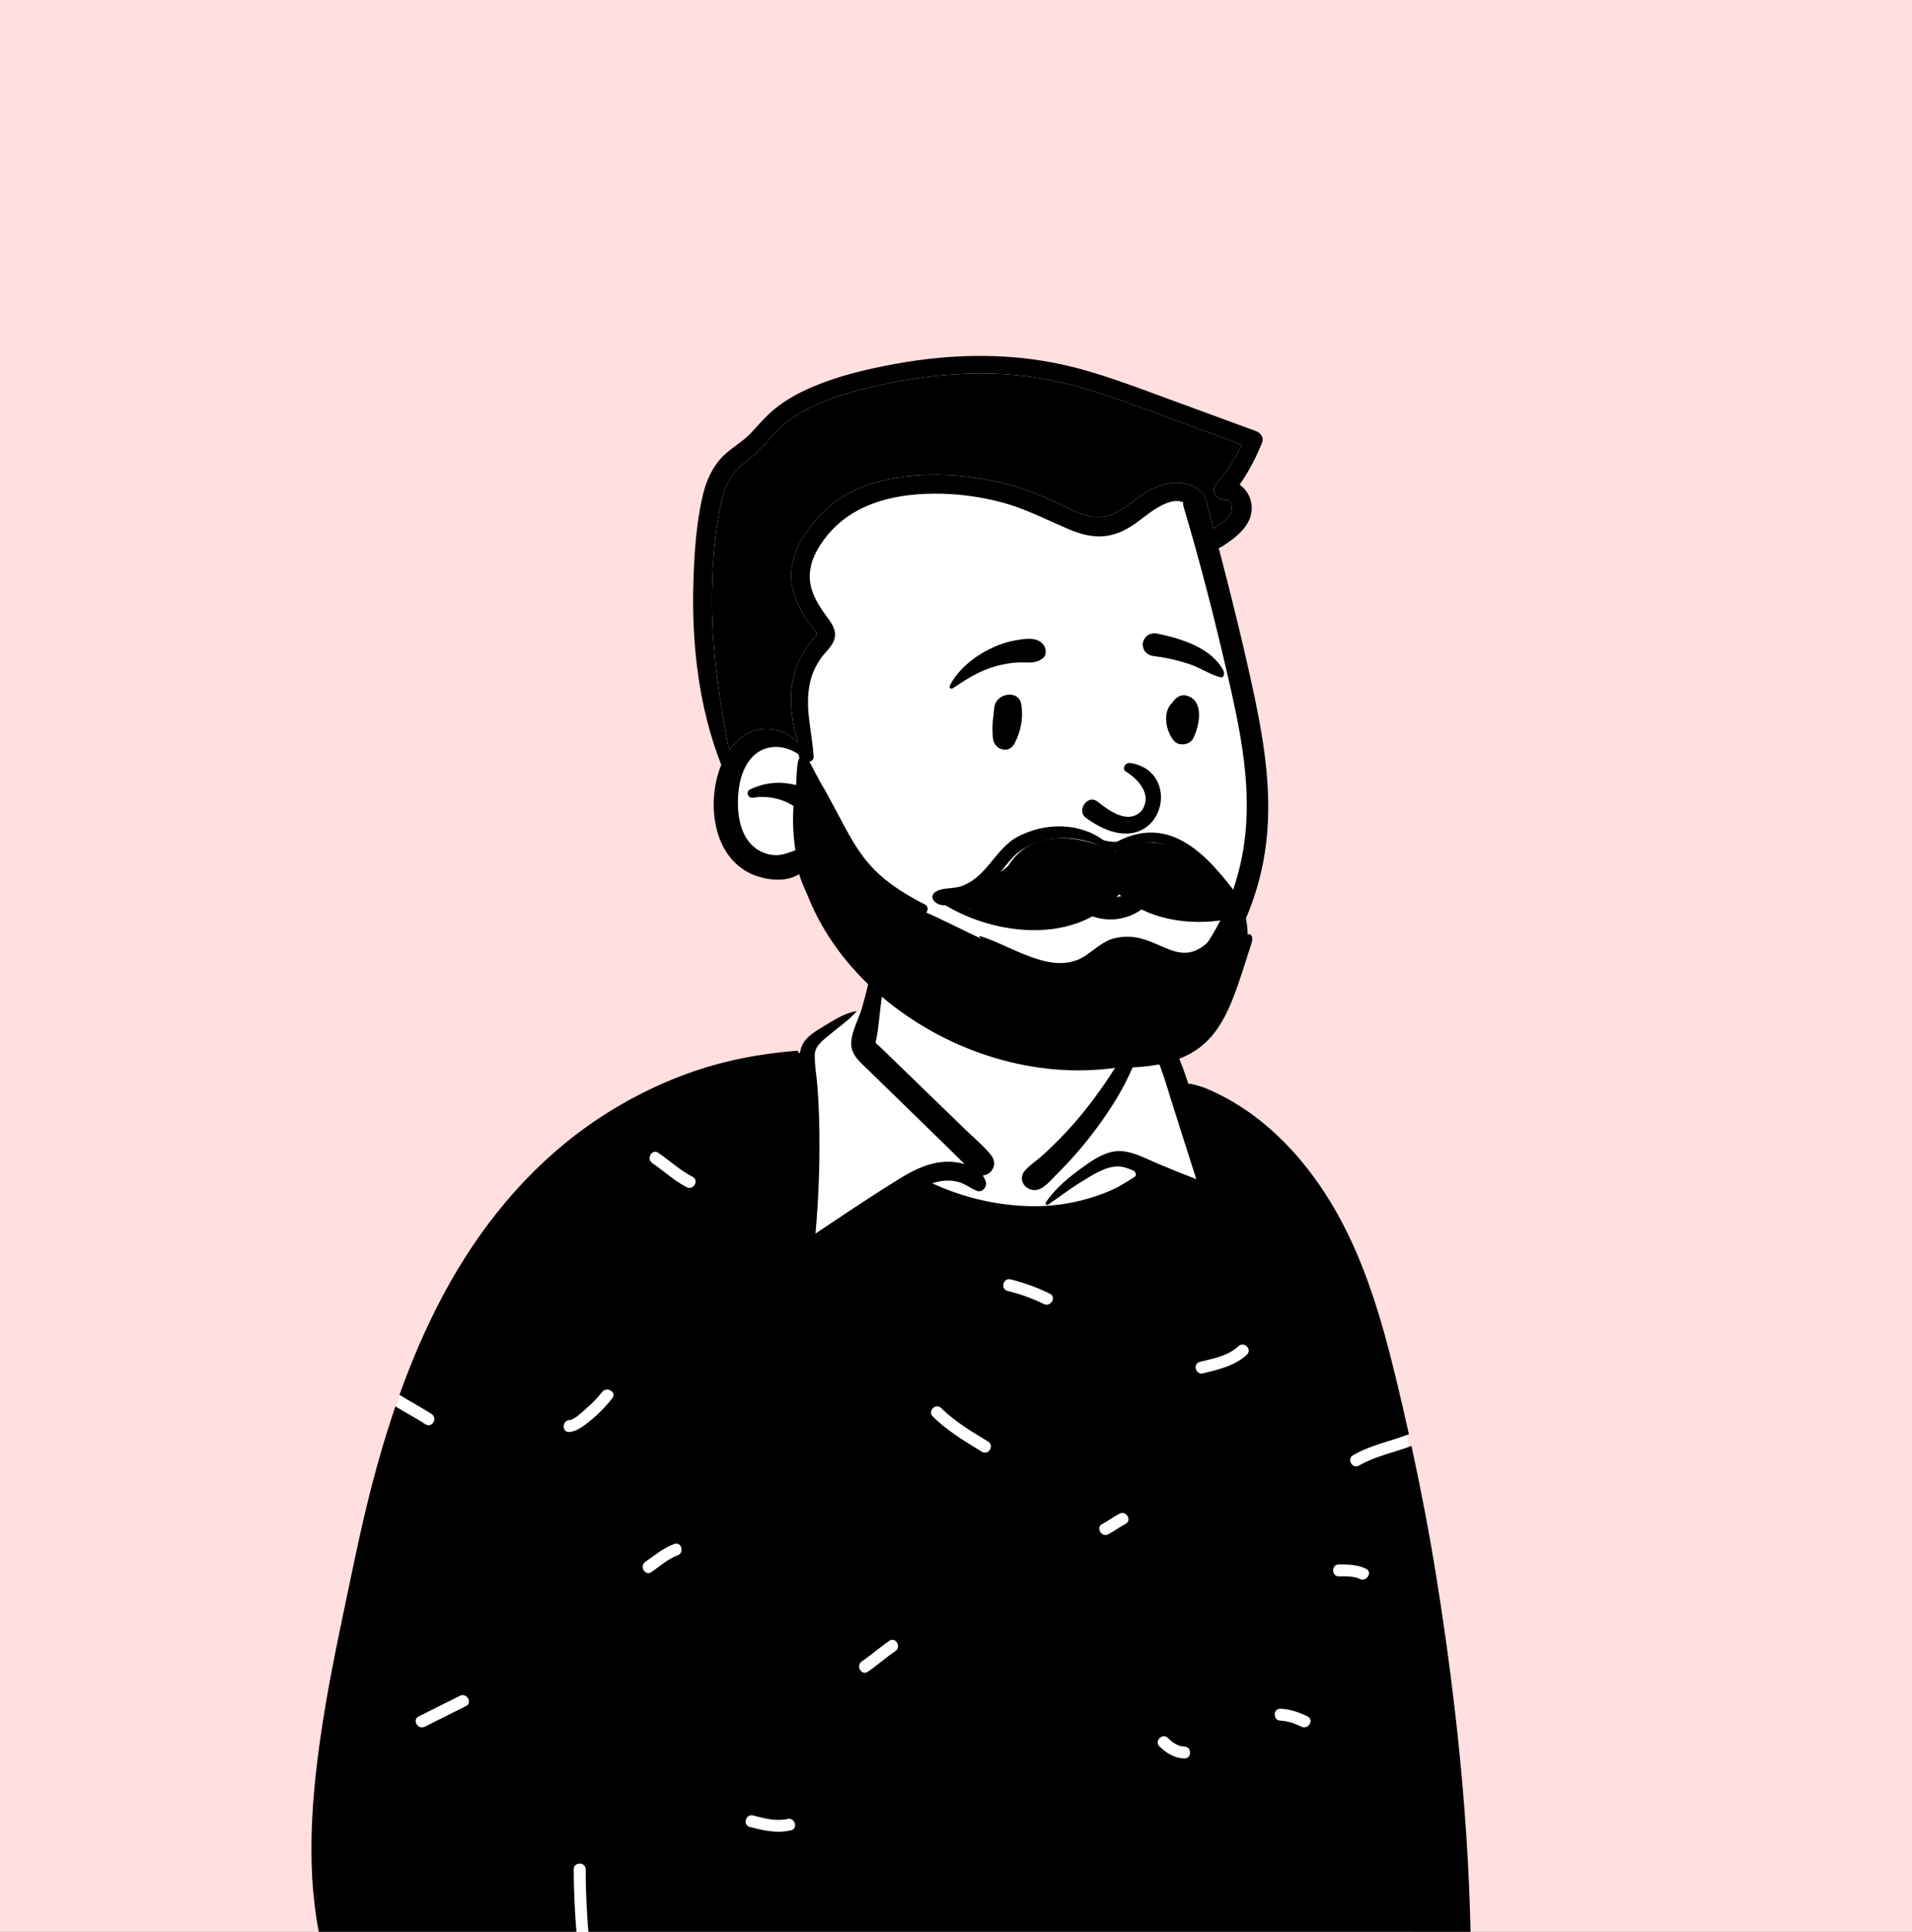 <svg width="194" height="196" viewBox="0 0 194 196" fill="none" xmlns="http://www.w3.org/2000/svg">
<rect x="0" y="0" width="194" height="196" fill="#808080" stroke="none"/>
<g clip-path="url(#clip0_2321_59967)">
<rect width="194" height="196" fill="#FFDFDF"/>
<path fill-rule="evenodd" clip-rule="evenodd" d="M44.878 204.988C54.141 205.247 62.891 205.533 72.136 204.988C86.931 204.072 130.347 205.723 139.891 204.988C140.611 204.932 143.088 205.723 143.139 204.988C143.559 199.871 143.831 148.108 142.584 144.547C141.338 140.985 135.186 123.864 127.347 115.88C125.161 113.723 121.835 112.887 119.997 110.396C118.413 107.677 118.536 106.082 116.971 104.652C116.292 104.031 114.691 103.78 113.501 102.919C112.306 101.729 113.438 99.111 112.947 97.455C111.935 93.319 108.206 90.666 104.131 90.041C98.467 88.686 92.487 89.967 89.774 94.418C88.764 96.075 89.302 98.089 88.059 100.744C88.148 102.75 85.807 103.234 84.407 104.03L81.629 106.84C73.066 111.659 62.993 114.262 55.491 120.737C49.112 127.21 42.768 134.692 39.938 143.449C39.352 145.836 39.161 148.303 38.918 150.741C38.225 157.867 36.295 164.784 34.634 171.725C32.74 180.47 30.974 189.755 33.527 198.583C34.263 200.452 43.202 204.9 44.878 204.988Z" fill="white"/>
<path fill-rule="evenodd" clip-rule="evenodd" d="M89.283 95.131C89.358 94.888 89.677 94.957 89.701 95.186C89.942 97.469 89.639 99.854 89.349 102.121C89.209 103.215 89.129 104.353 88.917 105.432C88.89 105.547 88.864 105.664 88.84 105.779C88.91 105.903 89.116 106.042 89.214 106.137L89.641 106.552L90.497 107.381C92.172 109.003 93.846 110.627 95.521 112.25L97.979 114.634C98.822 115.451 99.779 116.233 100.519 117.144C100.92 117.639 101.011 118.245 100.616 118.775C100.421 119.037 100.07 119.228 99.714 119.267C99.853 119.461 99.961 119.68 100.029 119.924C100.168 120.421 99.666 121.03 99.132 120.823C98.525 120.59 98.025 120.172 97.407 119.972C96.784 119.77 96.106 119.73 95.46 119.839C95.163 119.889 94.873 119.963 94.591 120.057C97.617 121.451 100.892 122.252 104.233 122.366C104.914 122.389 105.593 122.38 106.269 122.335C107.407 122.261 108.536 122.088 109.647 121.81C110.52 121.59 111.384 121.315 112.222 120.982C112.633 120.818 113.04 120.638 113.433 120.434L113.468 120.414C113.557 120.358 115.201 119.425 115.229 119.286C115.258 119.145 115.258 119.097 115.205 118.974C115.151 118.853 115.003 118.769 115.003 118.769C114.494 118.551 113.969 118.349 113.414 118.346C112.137 118.338 110.744 119.282 109.688 119.926C108.528 120.633 107.461 121.458 106.344 122.224C106.319 122.242 106.29 122.25 106.263 122.25C106.145 122.25 106.036 122.105 106.112 121.991C106.912 120.812 107.992 119.831 109.121 118.974L109.577 118.633C110.611 117.862 111.821 117.007 113.08 116.82C114.621 116.593 116.231 117.554 117.606 118.117L120.041 119.115C120.476 119.291 120.948 119.443 121.384 119.644L120.364 116.449C119.854 114.852 119.346 113.254 118.842 111.655L118.744 111.342C118.242 109.719 117.782 108.03 116.946 106.547C116.746 106.192 116.518 105.857 116.292 105.52C116.058 105.17 115.97 104.784 115.675 104.472C115.092 103.853 114.255 103.49 113.456 103.253C113.261 103.195 113.319 102.938 113.502 102.918C114.321 102.832 115.103 103.023 115.844 103.369L116.151 103.516C116.852 103.848 117.535 104.156 118.055 104.751C119.241 106.11 119.857 107.821 120.423 109.51L120.574 109.963C120.786 109.893 122.224 110.332 122.404 110.437C127.797 112.717 131.952 116.964 134.989 121.939C138.317 127.392 140.13 133.623 141.626 139.788C142.087 141.692 142.529 143.6 142.953 145.513C141.063 146.241 139.054 146.621 137.286 147.646C136.611 148.036 137.22 149.083 137.896 148.691C139.553 147.732 141.441 147.377 143.215 146.703C144.176 151.131 145.032 155.584 145.748 160.055C147.949 173.779 149.34 187.726 149.252 201.637C149.25 201.944 149.159 202.288 148.992 202.583C149.09 202.534 149.167 202.477 149.211 202.408C149.769 201.531 151.168 202.344 150.607 203.225L150.525 203.352C150.104 204.002 149.711 204.499 148.97 204.865C148.225 205.235 147.416 205.296 146.594 205.318C143.797 205.391 140.998 205.439 138.198 205.474C137.813 202.478 137.657 199.453 137.128 196.474C136.993 195.708 135.826 196.033 135.962 196.796C136.472 199.672 136.636 202.592 136.993 205.488C131.007 205.553 125.017 205.553 119.036 205.57C110.929 205.594 102.824 205.578 94.718 205.573L91.244 205.572C81.88 205.572 72.516 205.542 63.152 205.479L60.925 205.464C60.039 200.239 59.436 194.971 59.425 189.661C59.423 188.883 58.213 188.881 58.215 189.661C58.226 194.964 58.822 200.234 59.7 205.457C57.483 205.447 55.267 205.455 53.049 205.534L51.921 205.574C49.663 205.651 47.4 205.699 45.147 205.519C42.645 205.318 40.114 204.857 37.87 203.679C36.86 203.147 35.97 202.467 35.21 201.667C35.983 201.218 36.767 200.786 37.515 200.296C38.164 199.871 37.559 198.822 36.904 199.251C36.098 199.779 35.25 200.239 34.419 200.727C33.818 199.924 33.324 199.033 32.949 198.072C32.358 196.553 32.129 194.921 31.931 193.313C31.697 191.421 31.6 189.512 31.6 187.605C31.6 183.595 32.022 179.596 32.61 175.635C33.173 171.839 33.917 168.074 34.704 164.32L34.811 163.809C35.587 160.119 36.327 156.419 37.217 152.755C38.039 149.367 38.989 145.995 40.122 142.688C41.131 143.312 42.186 143.857 43.178 144.507C43.832 144.935 44.439 143.887 43.789 143.462C42.73 142.769 41.601 142.192 40.532 141.515C41.799 137.974 43.285 134.515 45.068 131.203C48.638 124.57 53.449 118.636 59.61 114.256C62.695 112.065 66.079 110.272 69.633 108.967C73.256 107.636 77.01 106.906 80.85 106.607C80.959 106.598 81.021 106.699 81.016 106.793L81.015 106.811L81.166 106.835C81.222 106.455 81.337 106.088 81.556 105.75C82.055 104.981 83.003 104.488 83.759 104.015L83.938 103.904C84.838 103.346 85.788 102.796 86.834 102.6C86.871 102.595 86.893 102.632 86.869 102.661C86.179 103.452 85.296 104.058 84.487 104.727L84.302 104.882C83.631 105.435 82.696 106.06 82.671 106.983C82.642 108.07 82.864 109.2 82.945 110.284C83.026 111.364 83.081 112.443 83.11 113.527C83.215 117.409 83.089 121.292 82.745 125.159L84.264 124.142C86.627 122.559 88.999 120.981 91.42 119.498C92.884 118.601 94.53 117.834 96.285 117.869C96.777 117.878 97.332 117.949 97.864 118.101C97.291 117.557 96.742 116.979 96.18 116.433C95.256 115.532 94.331 114.632 93.408 113.733L90.742 111.136L88.077 108.539C87.25 107.732 86.282 106.989 86.37 105.718C86.441 104.704 86.957 103.695 87.309 102.717C87.359 102.576 87.405 102.437 87.447 102.3C88.158 99.935 88.562 97.485 89.283 95.131ZM123.728 196.556C123.177 196.004 122.321 196.86 122.872 197.412L123.164 197.702C123.651 198.189 124.134 198.69 124.471 199.291L124.521 199.382C124.884 200.071 125.928 199.46 125.565 198.77C125.116 197.918 124.402 197.23 123.728 196.556ZM100.108 196.4C98.354 196.065 96.662 196.065 94.907 196.4C94.143 196.546 94.467 197.713 95.229 197.568C96.764 197.274 98.252 197.274 99.787 197.568C100.548 197.713 100.874 196.546 100.108 196.4ZM76.408 184.196C75.653 184.005 75.33 185.172 76.086 185.364L76.458 185.457C77.723 185.77 78.928 186.003 80.242 185.712C80.992 185.547 80.688 184.408 79.95 184.539L79.92 184.545C78.704 184.814 77.584 184.494 76.408 184.196ZM118.5 176.333C117.942 175.789 117.084 176.644 117.644 177.188C118.343 177.868 119.166 178.384 120.163 178.412C120.931 178.433 120.942 177.259 120.198 177.203L120.163 177.201C119.495 177.183 118.962 176.782 118.5 176.333ZM47.275 173.099C47.971 172.75 47.359 171.706 46.664 172.054L42.481 174.146C41.785 174.494 42.397 175.539 43.092 175.191L47.275 173.099ZM129.922 173.365C129.143 173.344 129.144 174.555 129.922 174.576C130.654 174.597 131.405 174.874 132.057 175.191C132.754 175.53 133.369 174.486 132.668 174.145C131.815 173.731 130.879 173.393 129.922 173.365ZM90.843 167.52C91.483 167.085 90.879 166.035 90.232 166.475C89.35 167.074 88.55 167.783 87.682 168.401L87.444 168.566C86.803 169.003 87.408 170.052 88.054 169.613C89.017 168.958 89.88 168.174 90.843 167.52ZM135.848 158.721C135.069 158.721 135.067 159.932 135.848 159.932L135.995 159.931C136.638 159.927 137.316 159.91 137.914 160.166L137.982 160.198C138.683 160.528 139.298 159.484 138.593 159.153C137.717 158.739 136.8 158.721 135.848 158.721ZM68.638 157.856L68.74 157.818C69.467 157.556 69.154 156.386 68.418 156.651C67.309 157.049 66.447 157.802 65.485 158.455C64.844 158.89 65.449 159.939 66.096 159.501C66.925 158.938 67.696 158.225 68.638 157.856ZM114.032 154.707L114.195 154.619C114.888 154.262 114.276 153.217 113.584 153.574C113.035 153.856 112.543 154.233 112.005 154.532L111.842 154.619C111.148 154.976 111.76 156.021 112.452 155.665C113.002 155.382 113.493 155.006 114.032 154.707ZM95.621 142.98L95.496 142.859C94.939 142.314 94.083 143.169 94.641 143.715C96.033 145.079 97.68 146.114 99.341 147.115L99.643 147.297C100.312 147.699 100.921 146.652 100.254 146.251L99.811 145.984C98.333 145.094 96.874 144.174 95.621 142.98ZM62.131 141.849C62.6 141.24 61.579 140.643 61.102 141.217L61.086 141.238C60.597 141.873 60.017 142.447 59.412 142.971L59.298 143.069C58.937 143.376 58.281 144.033 57.774 144.076C57.004 144.142 56.997 145.354 57.774 145.287C58.558 145.22 59.233 144.668 59.825 144.196C60.687 143.508 61.458 142.723 62.131 141.849ZM126.516 137.439C127.079 136.911 126.248 136.069 125.681 136.565L125.661 136.583C124.61 137.571 123.099 137.836 121.745 138.17C120.99 138.358 121.31 139.526 122.067 139.338L122.683 139.185C124.066 138.84 125.453 138.439 126.516 137.439ZM102.549 129.802C101.793 129.61 101.471 130.778 102.227 130.97C103.51 131.296 104.726 131.718 105.916 132.304C106.612 132.646 107.227 131.603 106.527 131.258C105.247 130.628 103.931 130.153 102.549 129.802ZM114.911 104.28C114.893 104.226 114.951 104.164 115.007 104.184C116.365 104.69 115.643 106.469 115.221 107.535L115.145 107.729C114.484 109.437 113.559 111.098 112.552 112.627C111.497 114.226 110.326 115.758 109.059 117.196C108.509 117.82 107.938 118.426 107.349 119.014L107.127 119.233C106.531 119.82 105.762 120.849 104.838 120.735C103.843 120.615 103.288 119.552 104.014 118.744C104.526 118.172 105.237 117.716 105.811 117.196C106.38 116.681 106.93 116.149 107.467 115.603C108.566 114.482 109.606 113.297 110.558 112.049C111.479 110.841 112.359 109.6 113.16 108.31L113.319 108.052C113.928 107.048 115.335 105.573 114.911 104.28ZM66.793 116.962C66.148 116.521 65.542 117.57 66.182 118.008C67.359 118.812 68.394 119.786 69.668 120.448C70.35 120.802 70.956 119.787 70.303 119.416L70.279 119.403C69.006 118.742 67.969 117.766 66.793 116.962Z" fill="black"/>
<path fill-rule="evenodd" clip-rule="evenodd" d="M107.755 105.341C104.397 105.361 101.543 104.408 99.365 102.831C96.648 101.861 93.371 100.366 91.38 98.797C90.603 98.995 89.674 98.17 89.08 97.735C85.385 94.974 82.484 90.934 81.625 86.887C80.298 88.562 78.411 88.632 76.602 87.799C72.811 85.649 72.953 81.12 74.318 77.736C71.448 71.296 69.46 54.293 73.84 47.432C74.736 46.405 76.05 45.791 76.997 44.738C77.839 43.819 78.64 42.878 79.62 42.15C82.611 39.874 87.76 38.661 90.985 38.091C104.446 35.18 114.789 40.413 126.982 44.827C126.28 46.582 125.31 48.183 124.197 49.676C127.224 50.806 125.834 53.348 123.485 54.636L122.087 53.956C124.267 61.757 129.283 81.156 127.119 87.386C125.392 97.105 117.819 105.412 107.755 105.341Z" fill="white"/>
<path fill-rule="evenodd" clip-rule="evenodd" d="M109.699 106.178C105.34 106.626 100.16 105.595 97.254 102.052C97.167 101.946 97.129 101.826 97.127 101.71C97.124 101.581 97.167 101.457 97.242 101.359C97.321 101.258 97.433 101.187 97.561 101.164C97.669 101.144 97.791 101.157 97.919 101.228L98.186 101.377C100.171 102.473 102.232 103.409 104.482 103.809C106.798 104.221 109.156 104.175 111.452 103.652C115.633 102.699 119.017 100.267 121.508 97.061C124.288 93.484 125.957 88.943 126.382 84.401C126.898 78.897 125.702 73.427 124.465 68.098C123.164 62.498 121.743 56.927 120.093 51.42C120.043 51.255 120.03 51.1 120.044 50.957C119.557 50.766 119.039 50.819 118.523 50.993C117.581 51.311 116.642 52.029 115.859 52.622C115.575 52.836 115.312 53.036 115.075 53.198C114.104 53.863 113.042 54.341 111.855 54.416C110.621 54.494 109.411 54.11 108.29 53.63C107.721 53.386 107.16 53.133 106.602 52.881C105.013 52.163 103.442 51.452 101.726 50.99C99.427 50.371 97.052 50.066 94.671 50.088C90.421 50.127 86.158 51.222 83.553 54.818C82.497 56.274 81.81 57.949 82.346 59.746C82.638 60.724 83.189 61.612 83.79 62.429L83.996 62.707C84.326 63.155 84.612 63.602 84.699 64.077C84.771 64.475 84.715 64.896 84.43 65.358C84.251 65.648 84.024 65.909 83.795 66.169C83.63 66.356 83.465 66.543 83.322 66.745C83.035 67.151 82.781 67.588 82.581 68.044C82.191 68.937 82.025 69.897 81.99 70.866C81.949 72.034 82.113 73.177 82.276 74.322C82.391 75.133 82.507 75.946 82.553 76.768C82.561 76.912 82.517 77.019 82.456 77.098C82.38 77.195 82.271 77.255 82.146 77.273C82.108 77.278 82.069 77.278 82.03 77.275C82.049 77.354 82.066 77.434 82.08 77.513C82.002 77.412 81.918 77.314 81.829 77.218C81.823 77.216 81.818 77.213 81.813 77.209C81.721 77.159 81.644 77.082 81.595 76.984C81.47 76.867 81.336 76.757 81.198 76.653C80.472 76.111 79.625 75.79 78.776 75.78C77.957 75.77 77.136 76.049 76.504 76.638C75.25 77.809 74.882 79.72 74.869 81.361C74.856 83.037 75.244 85.048 76.704 86.087C77.29 86.505 78.005 86.755 78.725 86.763C79.323 86.769 79.894 86.557 80.457 86.356C80.631 86.293 80.804 86.232 80.975 86.176C81.172 86.112 81.35 86.116 81.505 86.162C81.681 86.216 81.83 86.324 81.941 86.468C82.052 86.612 82.124 86.793 82.146 86.982C82.168 87.165 82.143 87.355 82.066 87.526C82.046 87.569 82.026 87.611 82.004 87.652L82.326 88.18C83.555 90.197 84.806 92.178 86.448 93.912C87.389 94.908 88.387 95.847 89.482 96.669L89.641 96.787C89.735 96.856 89.84 96.941 89.951 97.033C90.271 97.294 90.654 97.645 91.011 97.659C91.117 97.663 91.209 97.649 91.294 97.639C91.497 97.611 91.668 97.603 91.836 97.672C91.971 97.727 92.111 97.831 92.254 98.043C92.351 98.186 92.401 98.367 92.401 98.549C92.401 98.733 92.351 98.917 92.261 99.062C92.075 99.363 91.85 99.55 91.606 99.655C91.334 99.773 91.032 99.791 90.72 99.733C89.95 99.589 89.097 98.95 88.554 98.534L88.449 98.454C87.247 97.536 86.108 96.521 85.105 95.385C83.399 93.452 81.867 91.173 81.08 88.684C80.525 89.048 79.84 89.222 79.123 89.249C78.079 89.288 76.974 89.019 76.16 88.634C74.366 87.782 73.276 86.172 72.765 84.32C72.172 82.17 72.365 79.698 73.115 77.766C73.137 77.71 73.16 77.654 73.183 77.598C70.871 71.738 70.161 65.232 70.359 58.979C70.451 56.052 70.65 52.981 71.341 50.126C71.65 48.847 72.188 47.629 73.046 46.621C73.535 46.047 74.136 45.6 74.739 45.154C75.261 44.768 75.786 44.382 76.227 43.9L76.436 43.671C76.481 43.621 76.526 43.571 76.571 43.522C77.333 42.682 78.075 41.866 78.999 41.177C80.072 40.378 81.255 39.753 82.485 39.234C85.134 38.115 87.985 37.445 90.805 36.926C96.908 35.804 103.171 35.748 109.199 37.326C112.001 38.059 114.72 39.063 117.435 40.065C117.687 40.158 117.939 40.252 118.191 40.344C120.301 41.121 122.412 41.895 124.523 42.669C125.504 43.029 126.485 43.389 127.466 43.748C127.679 43.827 127.888 43.995 128.006 44.204C128.122 44.408 128.156 44.646 128.063 44.883C127.461 46.408 126.702 47.84 125.777 49.176C126.098 49.395 126.372 49.686 126.579 50.026C126.84 50.456 126.995 50.966 127.005 51.506C127.04 53.317 125.394 54.544 124.028 55.431C123.901 55.514 123.775 55.563 123.653 55.585C124.976 60.649 126.243 65.729 127.32 70.85L127.394 71.205C128.503 76.564 129.219 82.033 128.17 87.464C127.267 92.139 125.169 96.653 121.89 100.136C118.676 103.55 114.365 105.699 109.699 106.178ZM80.991 75.349C80.421 73.537 80.118 71.565 80.336 69.728C80.474 68.573 80.821 67.461 81.386 66.444C81.71 65.861 82.104 65.321 82.534 64.812L82.683 64.642C82.758 64.555 82.833 64.475 82.856 64.374C82.87 64.316 82.856 64.252 82.821 64.175C82.742 64.007 82.596 63.844 82.459 63.685C82.457 63.683 82.456 63.681 82.454 63.679C82.369 63.58 82.286 63.483 82.216 63.388C80.965 61.694 80.032 59.677 80.335 57.528C80.631 55.432 82.004 53.478 83.467 52.005C86.685 48.763 91.677 48.018 96.049 48.197C98.594 48.3 101.135 48.749 103.559 49.533C104.754 49.92 105.923 50.391 107.058 50.93L107.31 51.051C107.446 51.117 107.581 51.183 107.717 51.25C107.727 51.255 107.738 51.26 107.748 51.265C108.626 51.696 109.507 52.128 110.46 52.362C112.341 52.824 113.618 51.85 114.96 50.869C115.42 50.532 115.887 50.191 116.383 49.891L116.485 49.831C117.38 49.312 118.451 48.962 119.48 48.978C120.373 48.992 121.235 49.277 121.937 49.952C122.081 50.09 122.164 50.241 122.203 50.392C122.28 50.501 122.343 50.631 122.384 50.784C122.635 51.728 122.886 52.672 123.135 53.617L123.339 53.485C123.944 53.093 124.6 52.644 124.897 51.987C125.011 51.734 124.995 51.313 124.851 51.004C124.801 50.895 124.734 50.799 124.642 50.739C124.575 50.696 124.495 50.675 124.401 50.683C124.173 50.712 123.964 50.679 123.787 50.604C123.583 50.517 123.419 50.375 123.313 50.204C123.205 50.028 123.156 49.822 123.182 49.608C123.205 49.424 123.285 49.231 123.441 49.051C124.472 47.862 125.34 46.551 125.999 45.128L121.636 43.513C120.08 42.938 118.524 42.363 116.966 41.79L116.114 41.477C113.283 40.438 110.436 39.423 107.492 38.754C101.641 37.425 95.539 37.737 89.704 38.988L89.352 39.064C86.903 39.599 84.422 40.245 82.174 41.368C81.072 41.919 80.022 42.59 79.122 43.437C78.728 43.807 78.372 44.213 78.015 44.618C78.012 44.622 78.009 44.626 78.005 44.629C77.501 45.203 76.997 45.774 76.397 46.257L75.841 46.703C75.014 47.37 74.267 48.02 73.8 49.054C73.312 50.136 73.079 51.331 72.889 52.495C72.409 55.427 72.22 58.407 72.238 61.378C72.269 66.365 73.026 71.252 73.983 76.121C74.751 75.022 75.829 74.169 77.214 73.987C78.116 73.869 79.011 74.038 79.787 74.436C80.235 74.667 80.644 74.975 80.991 75.349ZM79.541 81.272C78.53 80.88 77.469 80.752 76.4 80.939C76.287 80.959 76.181 80.935 76.091 80.883C76 80.83 75.928 80.746 75.889 80.654C75.844 80.547 75.842 80.432 75.881 80.329C75.916 80.24 75.982 80.153 76.102 80.095C77.26 79.543 78.548 79.298 79.825 79.472L79.952 79.49C80.605 79.587 81.523 79.791 82.211 80.193C82.753 80.508 83.149 80.942 83.248 81.51C83.299 81.807 83.225 82.115 83.055 82.34C82.89 82.556 82.638 82.7 82.312 82.691C81.736 82.675 81.396 82.431 80.986 82.116C80.936 82.078 80.885 82.039 80.832 81.999C80.436 81.703 80.003 81.451 79.541 81.272Z" fill="black"/>
<path d="M80.991 75.349C80.421 73.537 80.118 71.565 80.336 69.728C80.474 68.573 80.821 67.461 81.386 66.444C81.71 65.861 82.104 65.321 82.534 64.812L82.683 64.642C82.758 64.555 82.833 64.475 82.856 64.374C82.87 64.316 82.856 64.252 82.821 64.175C82.742 64.007 82.596 63.844 82.459 63.685L82.454 63.679C82.369 63.58 82.286 63.483 82.216 63.388C80.965 61.694 80.032 59.677 80.335 57.528C80.631 55.432 82.004 53.478 83.467 52.005C86.685 48.763 91.677 48.018 96.049 48.197C98.594 48.3 101.135 48.749 103.559 49.533C104.754 49.92 105.923 50.391 107.058 50.93L107.31 51.051C107.446 51.117 107.581 51.183 107.717 51.25L107.748 51.265C108.626 51.696 109.507 52.128 110.46 52.362C112.341 52.824 113.618 51.85 114.96 50.869C115.42 50.532 115.887 50.191 116.383 49.891L116.485 49.831C117.38 49.312 118.451 48.962 119.48 48.978C120.373 48.992 121.235 49.277 121.937 49.952C122.081 50.09 122.164 50.241 122.203 50.392C122.28 50.501 122.343 50.631 122.384 50.784C122.635 51.728 122.886 52.672 123.135 53.617L123.339 53.485C123.944 53.093 124.6 52.644 124.897 51.987C125.011 51.734 124.995 51.313 124.851 51.004C124.801 50.895 124.734 50.799 124.642 50.739C124.575 50.696 124.495 50.675 124.401 50.683C124.173 50.712 123.964 50.679 123.787 50.604C123.583 50.517 123.419 50.375 123.313 50.204C123.205 50.028 123.156 49.822 123.182 49.608C123.205 49.424 123.285 49.231 123.441 49.051C124.472 47.862 125.34 46.551 125.999 45.128L121.636 43.513C120.08 42.938 118.524 42.363 116.966 41.79L116.114 41.477C113.283 40.438 110.436 39.423 107.492 38.754C101.641 37.425 95.539 37.737 89.704 38.988L89.352 39.064C86.903 39.599 84.422 40.245 82.174 41.368C81.072 41.919 80.022 42.59 79.122 43.437C78.728 43.807 78.372 44.213 78.015 44.618L78.005 44.629C77.501 45.203 76.997 45.774 76.397 46.257L75.841 46.703C75.014 47.37 74.267 48.02 73.8 49.054C73.312 50.136 73.079 51.331 72.889 52.495C72.409 55.427 72.22 58.407 72.238 61.378C72.269 66.365 73.026 71.252 73.983 76.121C74.751 75.022 75.829 74.169 77.214 73.987C78.116 73.869 79.011 74.038 79.787 74.436C80.235 74.667 80.644 74.975 80.991 75.349Z" fill="black"/>
<path fill-rule="evenodd" clip-rule="evenodd" d="M110.504 92.849C109.487 92.435 108.579 91.742 107.916 90.858C107.686 90.55 107.625 90.226 107.674 89.929C107.729 89.595 107.926 89.292 108.195 89.089C108.465 88.886 108.803 88.785 109.13 88.837C109.413 88.881 109.696 89.036 109.92 89.359L109.966 89.423C110.361 89.957 110.875 90.395 111.461 90.677C112.025 90.95 112.656 91.076 113.309 91.003C114.553 90.862 115.411 90.189 116.323 89.275C116.435 89.159 116.548 89.041 116.662 88.92C116.734 88.81 116.833 88.739 116.943 88.703C117.067 88.661 117.205 88.664 117.332 88.708C117.455 88.751 117.565 88.832 117.638 88.94C117.708 89.043 117.747 89.169 117.735 89.316C117.652 90.262 117.156 91.108 116.453 91.772C115.672 92.509 114.637 93.019 113.662 93.198C112.588 93.395 111.494 93.254 110.504 92.849ZM114.169 78.236C115.311 78.931 117.051 80.55 115.823 82.273C114.376 83.791 112.293 82.051 111.267 81.263C110.316 80.653 109.247 82.222 110.129 82.935C117.546 88.428 120.555 78.418 114.747 77.42C114.107 77.31 113.869 78.021 114.169 78.236ZM100.879 71.847C101.005 70.279 103.391 69.924 103.628 71.475C103.841 72.864 103.59 74.14 102.965 75.391C102.367 76.586 100.865 76.029 100.751 74.94C100.6 73.482 100.8 72.821 100.879 71.847ZM119.042 71.153C119.374 70.717 119.855 70.419 120.431 70.588C122.229 71.113 121.699 73.667 121.067 74.909C120.724 75.585 119.615 75.756 119.114 75.162C118.297 74.193 117.906 72.257 118.944 71.302C118.972 71.253 119.003 71.203 119.042 71.153ZM102.94 64.989L103.224 64.939C104.102 64.787 105.195 64.641 105.817 65.348C106.146 65.722 106.26 66.419 105.817 66.778C105.037 67.409 104.175 67.164 103.242 67.217C102.472 67.262 101.732 67.389 100.991 67.601C99.364 68.066 98.039 68.915 96.65 69.847C96.467 69.97 96.281 69.736 96.368 69.566C97.17 67.995 98.724 66.704 100.281 65.917C101.112 65.497 102.021 65.149 102.94 64.989ZM117.403 64.285L117.62 64.329C119.986 64.824 123.059 65.812 124.18 68.137C124.222 68.465 124.177 68.536 124.14 68.582L124.128 68.597C124.098 68.636 124.074 68.691 123.931 68.735C123.892 68.726 123.852 68.716 123.812 68.705C123.298 68.571 122.892 68.385 122.498 68.193L122.072 67.983C121.578 67.74 121.079 67.506 120.549 67.334C119.42 66.965 118.259 66.706 117.08 66.567C116.825 66.537 116.579 66.451 116.384 66.303C116.2 66.163 116.06 65.968 115.995 65.71C115.912 65.376 115.936 65.123 116.115 64.821C116.25 64.594 116.443 64.437 116.665 64.347C116.89 64.255 117.147 64.234 117.403 64.285Z" fill="black"/>
<path d="M81.132 76.934C82.201 76.934 82.639 79.424 82.639 79.424C85.359 84.115 87.976 88.792 92.647 92.019C97.831 94.098 102.93 97.638 108.838 98.026C111.501 97.746 112.282 95.307 115.572 96.166C117.67 96.676 120.025 97.682 121.966 96.229C123.606 95.156 124.759 93.532 126.174 92.218C126.246 91.981 126.715 94.483 126.574 95.328L126.464 95.807C125.588 99.677 124.703 104.232 120.784 106.359C119.589 106.988 117.914 107.596 116.59 107.241C109.589 108.357 101.995 107.54 95.862 104.047C93.703 103.485 92.097 101.763 90.396 100.462C86.237 96.818 81.471 92.202 81.027 86.665C80.583 81.13 80.781 76.934 81.132 76.934Z" fill="black"/>
<path d="M102.285 87.865C104.668 84.037 109.401 84.658 113.085 86.403C115.12 85.021 117.805 85.275 120.013 86.249L120.012 86.25C122.046 87.363 123.586 89.19 125.003 90.939C125.347 91.403 125.484 92.027 125 92.256C122.717 94.137 117.975 93.033 115.824 91.634C115.188 91.583 114.869 91.183 114.592 90.834C114.192 90.332 113.878 89.936 112.82 90.847C111.624 91.972 110.122 92.669 108.49 93.082C104.842 94.335 101.483 94.127 98.305 92.174C97.897 92.134 96.222 91.187 96.817 90.85C97.464 91.025 101.049 88.966 102.285 87.865Z" fill="black"/>
<path fill-rule="evenodd" clip-rule="evenodd" d="M80.575 81.049C80.599 80.847 80.912 80.837 80.919 81.049C81.064 85.478 82.505 90.334 84.943 94.126C90.803 103.697 102.763 108.493 114.275 106.845C122.687 106.73 123.586 101.962 125.677 95.304C126.763 94.412 127.295 94.731 126.958 95.776C124.366 103.811 123.479 108.42 113.223 108.332C96.755 110.684 78.897 97.214 80.575 81.049ZM103.84 84.62C106.527 83.42 109.723 83.59 111.967 85.249L112.126 85.285C112.519 85.373 112.896 85.439 113.338 85.395C119.276 82.267 123.241 87.721 126.285 91.805C126.515 91.813 126.702 91.993 126.64 92.205L126.737 92.308C126.354 93.337 125.661 94.331 124.713 94.955C121.606 99.094 119.286 97.8 115.238 96.096C111.077 95.473 110.908 100.38 105.101 98.132L104.882 98.061C102.972 97.43 100.779 96.472 99.39 95.089C99.345 95.044 99.389 94.956 99.459 94.979C102.681 95.951 106.824 99.124 110.104 96.986C110.933 96.429 111.677 95.754 112.605 95.334C117.896 93.564 119.755 100.558 124.385 93.297C120.615 93.954 116.365 93.3 113.548 90.732C109.335 95.808 101.135 94.994 95.922 91.842C95.209 91.945 94.154 91.239 94.81 90.568C95.529 89.996 96.665 90.22 97.548 89.91C100.367 88.907 101.032 85.711 103.84 84.62ZM113.259 86.743C110.281 84.624 105.827 84.267 102.978 86.767C101.198 88.555 100.043 91.121 97.175 91.594C102.102 94.431 109.181 94.479 112.975 89.964C113.094 89.574 113.712 89.742 113.786 90.082C116.503 91.978 119.977 92.985 123.361 92.404C123.906 92.314 124.445 92.187 124.97 92.023L124.47 91.337C121.815 87.702 118.399 83.469 113.334 86.459C113.22 86.517 113.172 86.369 113.158 86.293L113.095 86.338C113.14 86.432 113.513 86.741 113.259 86.743ZM125.452 93.054C125.477 93.076 125.497 93.1 125.515 93.126C125.598 93.082 125.685 93.038 125.774 92.996L125.749 92.979C125.654 93.006 125.555 93.031 125.452 93.054ZM80.958 75.553L80.957 75.407C80.957 73.945 81.35 75.788 81.526 76.151C82.284 77.517 82.918 78.868 83.722 80.199C86.942 85.995 87.441 88.508 93.93 91.809C94.411 92.222 93.905 92.963 93.306 92.811C92.411 92.583 91.566 92.012 90.785 91.552C86.367 89.272 84.718 84.621 82.736 80.573C82.153 78.968 80.811 77.256 80.958 75.553Z" fill="black"/>
</g>
<defs>
<clipPath id="clip0_2321_59967">
<rect width="194" height="196" fill="white"/>
</clipPath>
</defs>
</svg>
